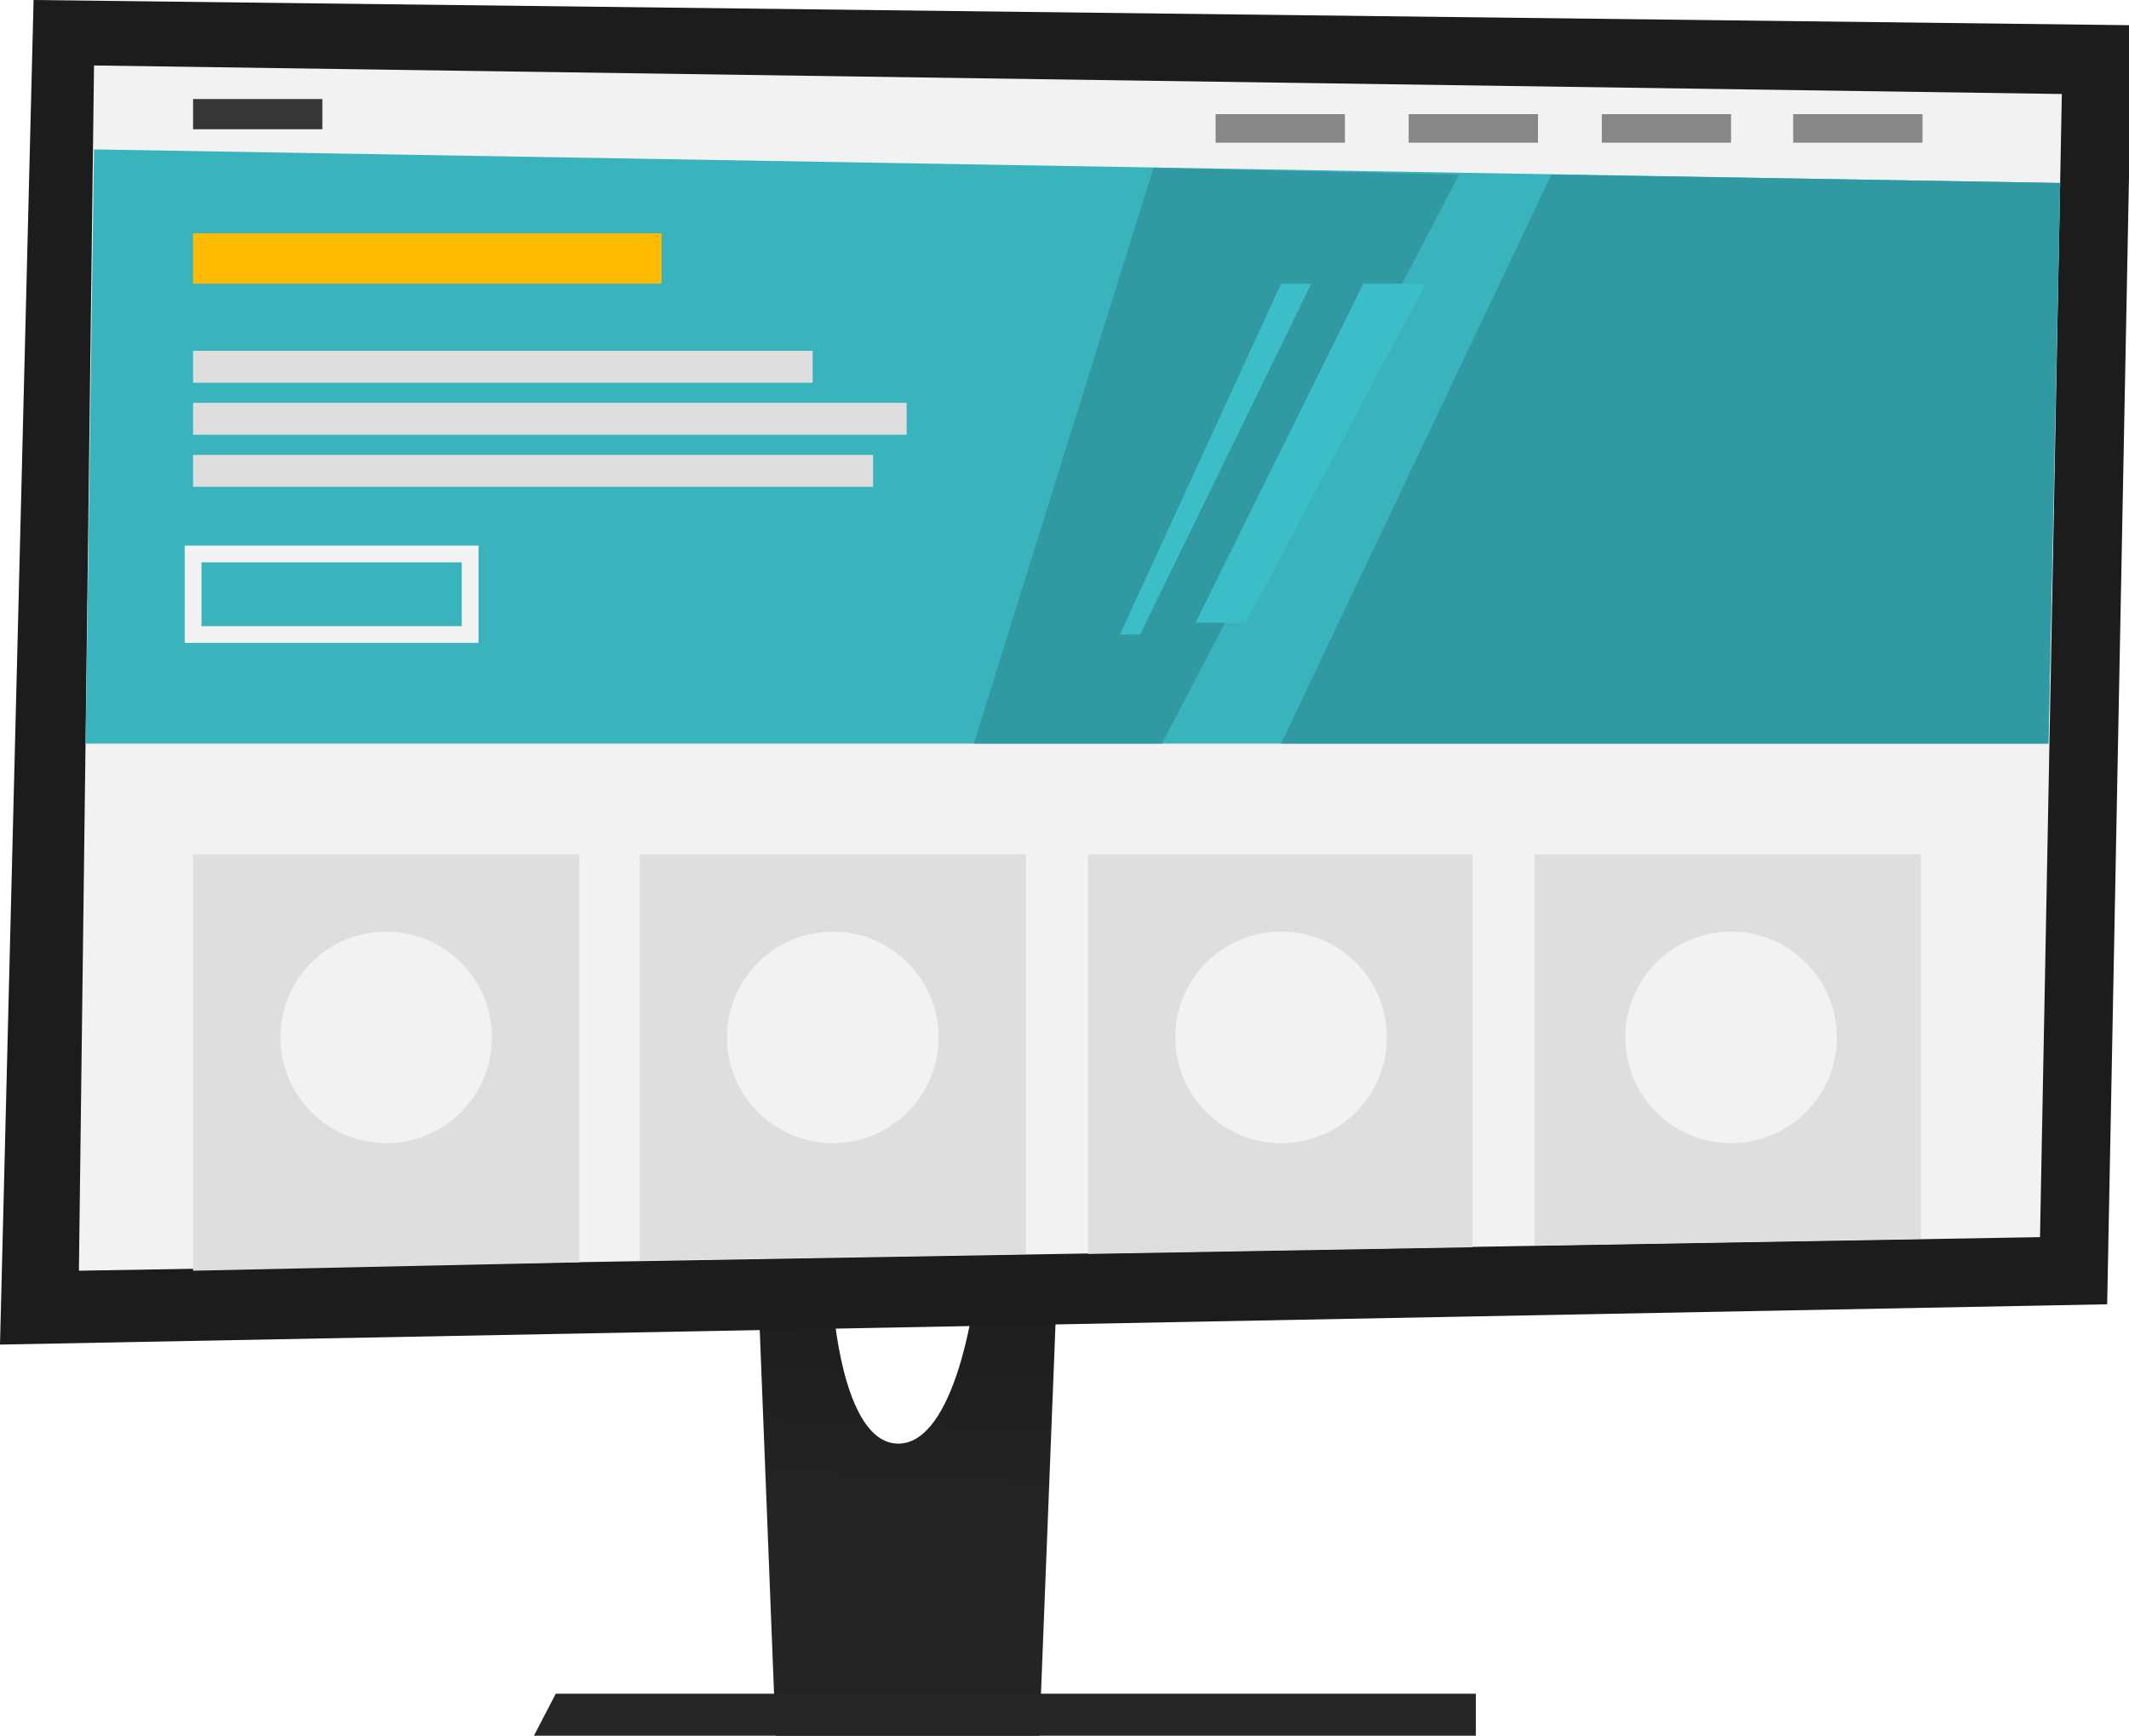 <svg xmlns="http://www.w3.org/2000/svg" viewBox="0 0 126.8 103.4"><title>Asset 4</title><linearGradient id="a" gradientUnits="userSpaceOnUse" x1="52.907" y1="14.9" x2="53.227" y2="22.77" gradientTransform="matrix(1 0 0 -1 0 103.78)"><stop offset="0" stop-color="#242424"/><stop offset="1" stop-color="#1f1f1f"/></linearGradient><path d="M44.5 60.2l1.7 43.2h15.7l1.7-43.2H44.5zm9 25.8c-3.4 0-3.9-8.5-3.9-8.5H58S56.9 86 53.5 86z" fill="url(#a)"/><path fill="#1c1c1c" d="M0 80.1l125.5-2.4 1.3-67.2v-9L2 0z"/><path fill="#f2f2f2" d="M4.7 75.7l.9-71.8 117.2 1.7-1.3 68.1z"/><path fill="#262626" d="M33.1 100.9h54.8v2.5H31.8z"/><path fill="#39b4bd" d="M5.6 8.9l117.1 2-.7 33.4H5.1z"/><path fill="#dedede" d="M34.5 50.9h-23v24.8l23-.5z"/><path fill="#dedede" d="M61.1 50.9h-23v24.2l23-.4z"/><path fill="#dedede" d="M87.7 50.9H64.8v23.8l22.9-.4z"/><path fill="#dedede" d="M114.4 50.9h-23v23.3l23-.4z"/><circle cx="23" cy="61.8" r="6.3" fill="#f2f2f2"/><circle cx="49.6" cy="61.8" r="6.3" fill="#f2f2f2"/><circle cx="76.3" cy="61.8" r="6.3" fill="#f2f2f2"/><circle cx="103.1" cy="61.8" r="6.3" fill="#f2f2f2"/><path d="M28.5 38.3H11v-5.8h17.5v5.8zm-16.5-1h15.5v-3.8H12v3.8z" fill="#f2f2f2"/><path fill="#dedede" d="M11.5 27.1H52V29H11.5z"/><path fill="#dedede" d="M11.5 24H54v1.9H11.5z"/><path fill="#dedede" d="M11.5 20.9h36.9v1.9H11.5z"/><path fill="#fb0" d="M11.5 13.9h27.9v3H11.5z"/><path fill="#363636" d="M11.5 5.9h7.7v1.8h-7.7z"/><path fill="#878787" d="M72.4 6.8h7.7v1.7h-7.7z"/><path fill="#878787" d="M83.9 6.8h7.7v1.7h-7.7z"/><path fill="#878787" d="M95.4 6.8h7.7v1.7h-7.7z"/><path fill="#878787" d="M106.8 6.8h7.7v1.7h-7.7z"/><path fill="#3099a1" d="M76.3 44.3l16.1-33.9 30.3.5-.7 33.4z"/><path fill="#3099a1" d="M58 44.3L68.7 10l18.2.4-17.7 33.9z"/><path fill="#3bbec7" d="M81.2 16.9l-10 20.2h3l10.7-20.2z"/><path fill="#3bbec7" d="M78.1 16.9L67.9 37.8h-1.2l9.6-20.9z"/></svg>
